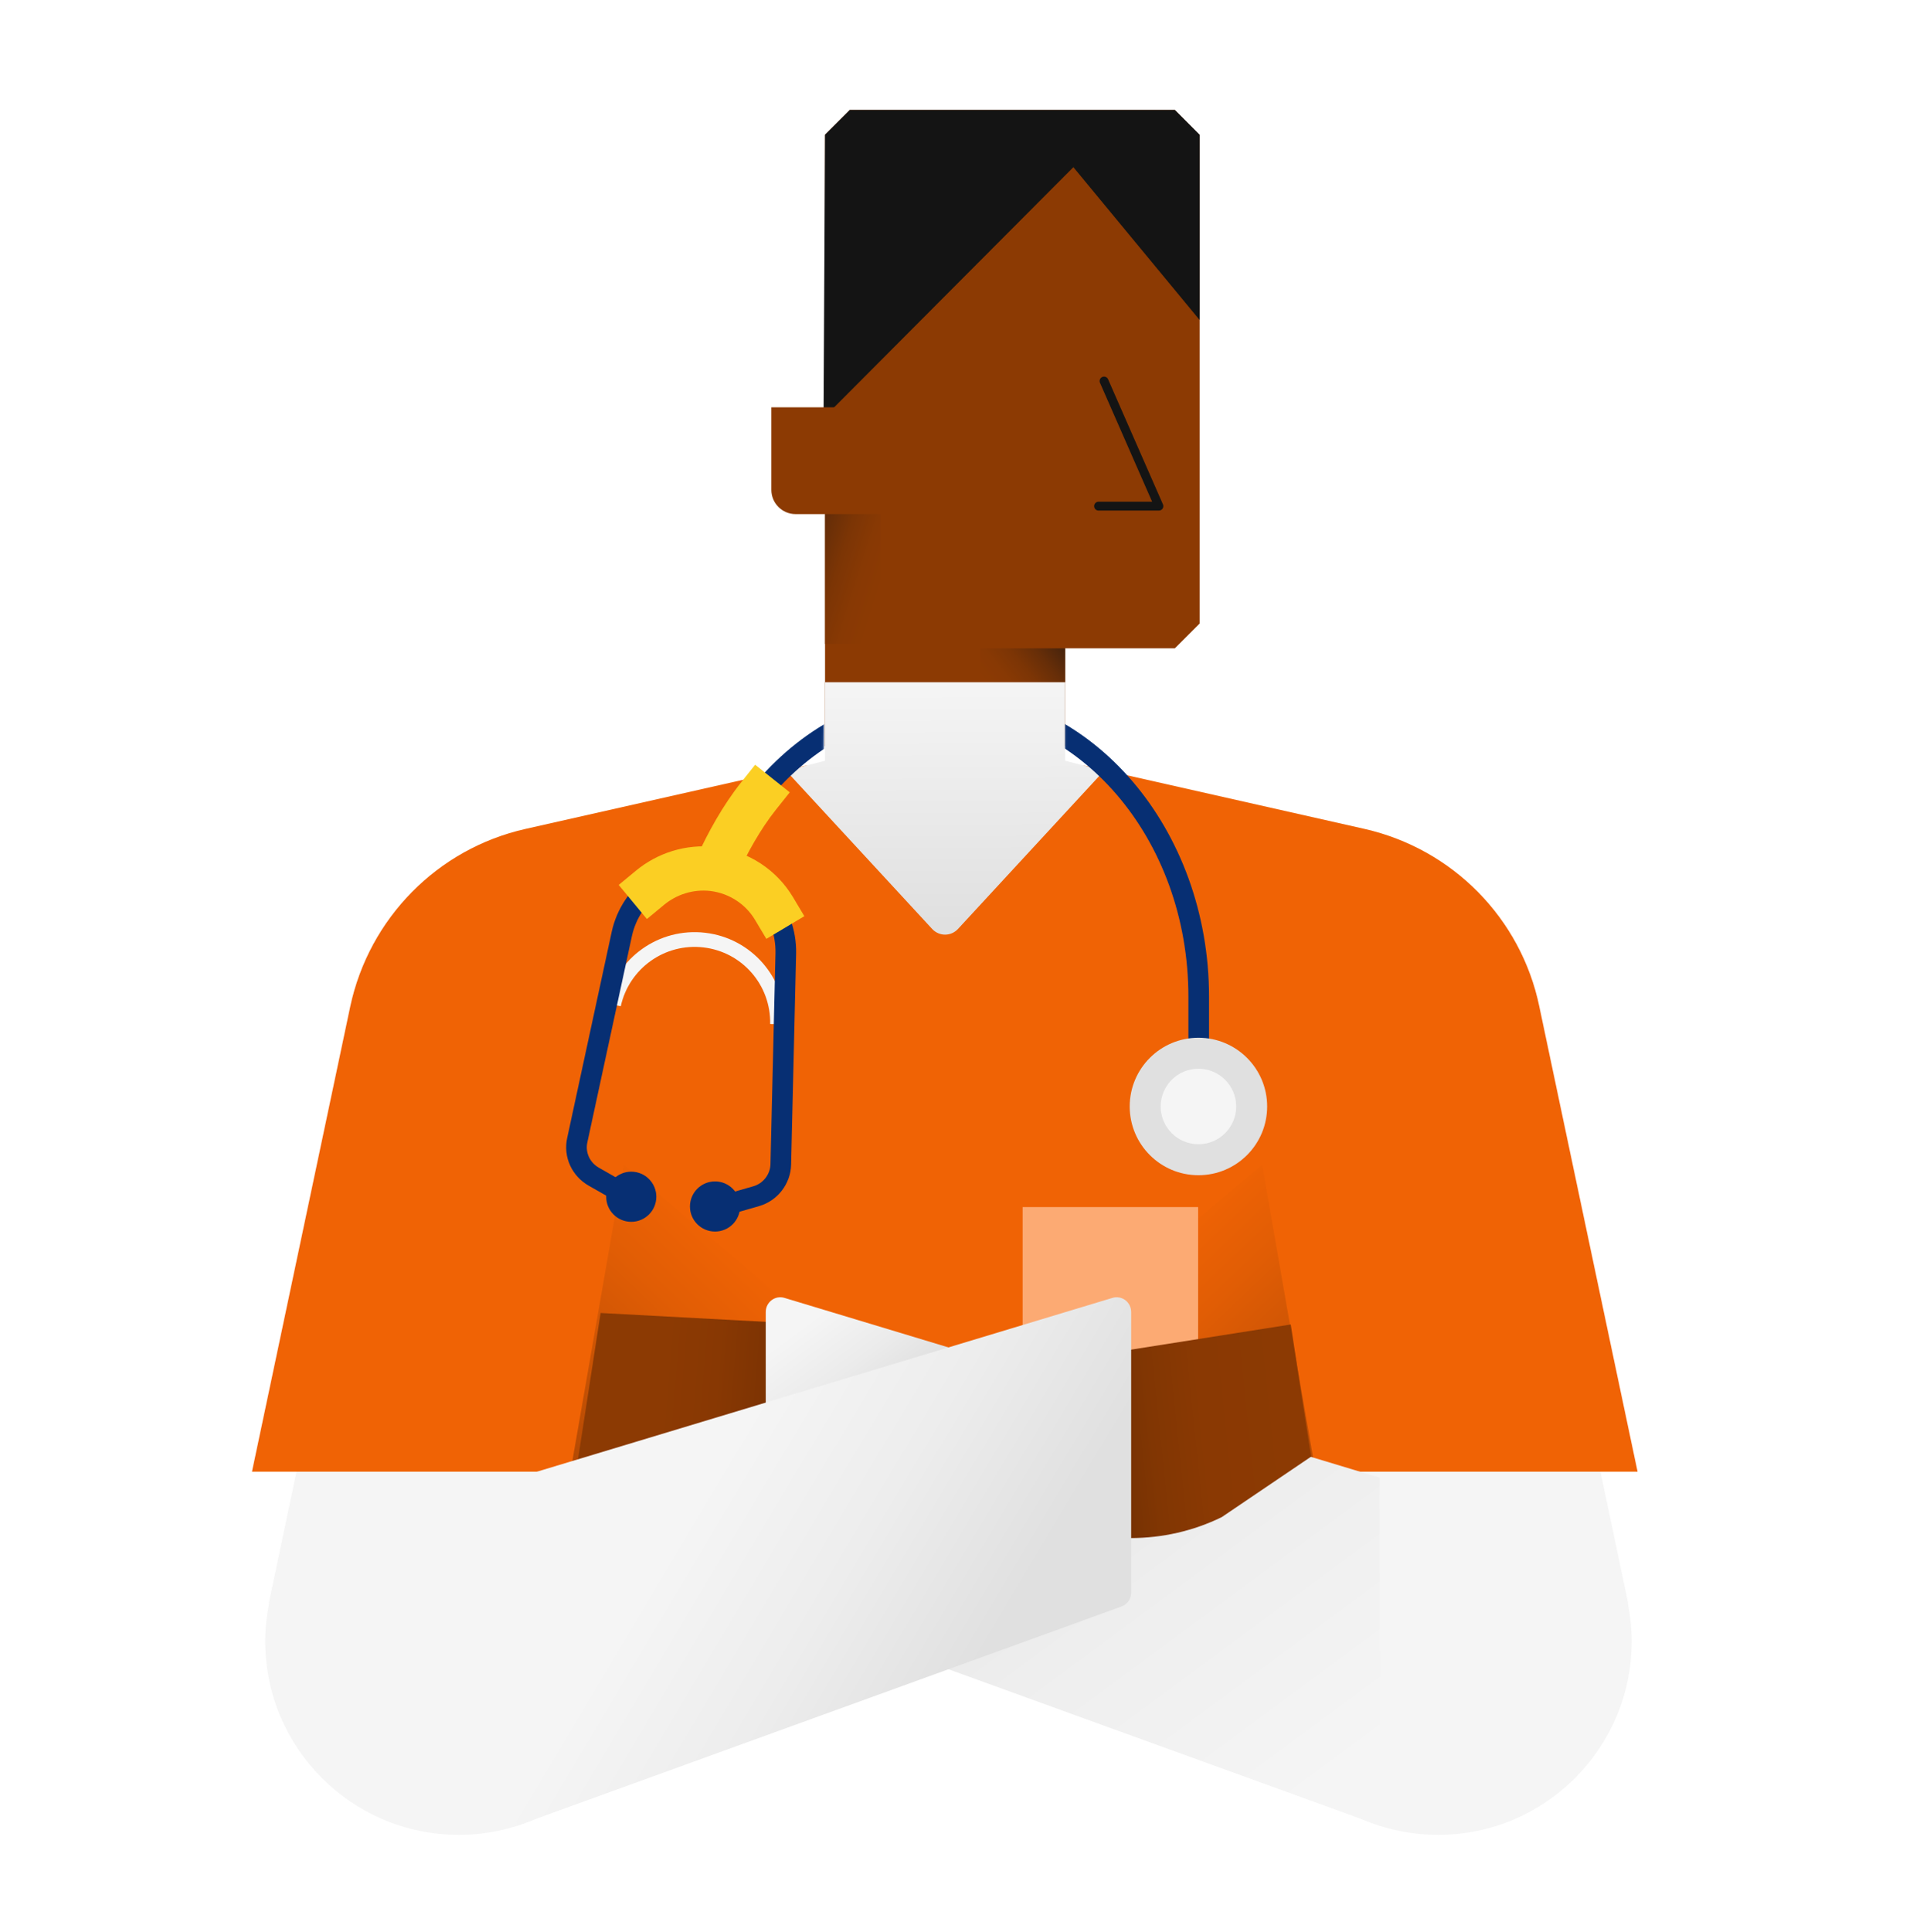 <svg xmlns="http://www.w3.org/2000/svg" width="1080" height="1081" fill="none"><path fill="#F5F5F5" d="m773.279 814.599-10.068-51.658h119.655l28.223 134.014h-.166c1.321 6.932 2.146 14.029 2.146 21.291 0 59.745-48.522 108.264-108.267 108.264-59.746 0-108.268-48.519-108.268-108.264 0-48.853 32.348-90.113 76.745-103.647M288.218 814.599l10.068-51.658H178.63l-28.222 134.014h.165c-1.32 6.932-2.145 14.029-2.145 21.291 0 59.745 48.522 108.264 108.267 108.264s108.268-48.519 108.268-108.264c-.165-48.853-32.349-90.113-76.745-103.647"/><path fill="#F06305" d="m763.538 463.721-156.46-35.319H450.619l-156.46 35.319c-49.348 11.058-87.637 50.008-98.2 99.521L141 823.347h775.367l-54.959-260.105c-10.233-49.513-48.523-88.298-97.87-99.521"/><path fill="url(#a)" d="m349.118 651.539-36.474 209.768h286.512z"/><path fill="url(#b)" d="m706.268 651.539 36.474 209.768H456.229z"/><path fill="#FCAA73" d="M580.508 781.259h81.696c4.621 0 8.252-3.631 8.252-8.253v-97.704h-98.2v97.704c0 4.622 3.796 8.253 8.252 8.253"/><path fill="#8C3A03" d="M657.418 61.514H475.542l-13.864 13.863V417.51h134.344v-54.794h61.396l13.863-13.864V75.542z"/><path fill="#141414" d="m475.542 61.514-13.864 13.863-.825 156.79.99.66L600.644 93.532l70.638 85.491V75.377l-13.864-13.863z"/><path fill="#8C3A03" d="M445.175 287.622H483.3v-59.745h-51.658v46.212c0 7.427 6.107 13.533 13.533 13.533"/><path fill="url(#c)" d="M492.871 287.621h-31.193v72.619h31.193z"/><path fill="url(#d)" d="M548.654 381.695h47.367v-18.98h-47.367z"/><path fill="url(#e)" d="M596.024 425.596v-43.901H461.68v43.901l-21.786 5.612 81.696 88.462c3.961 4.291 10.563 4.291 14.524 0l81.695-88.462z"/><path fill="#141414" fill-rule="evenodd" d="M616.812 210.918a2.476 2.476 0 0 1 3.262 1.273l30.698 69.977a2.48 2.48 0 0 1-2.268 3.471h-33.833a2.477 2.477 0 0 1 0-4.952h30.044L615.54 214.18a2.475 2.475 0 0 1 1.272-3.262" clip-rule="evenodd"/><path fill="url(#f)" d="m446.989 740.497-110.908-5.941-12.873 83.346 34.328 18.485c16.67 6.106 34.329 8.252 51.988 6.436l51.494-5.281z"/><path fill="url(#g)" d="M772.12 1021.39 433.949 898.767c-3.301-1.155-5.447-4.291-5.447-7.757V734.056c0-5.612 5.282-9.573 10.563-7.922l332.889 100.51"/><path fill="url(#h)" d="m584.963 762.61 137.315-21.621 11.388 73.939-50.008 33.834c-15.844 7.757-33.338 11.717-50.998 11.717h-51.823z"/><path fill="url(#i)" d="m289.374 1021.39 338.171-122.623c3.301-1.155 5.446-4.291 5.446-7.757V734.056c0-5.612-5.281-9.573-10.563-7.922l-332.889 100.51"/><mask id="j" width="407" height="237" x="325" y="355" maskUnits="userSpaceOnUse" style="mask-type:luminance"><path fill="#fff" d="M460.356 487.484H325.187l1.486-127.743h134.674zM731.19 355.12H596.021v236.34H731.19z"/></mask><g mask="url(#j)"><path fill="#072F73" fill-rule="evenodd" d="M528.683 398.031c-74.578 0-136.324 70.5-136.324 159.596h-11.553c0-93.771 65.336-171.148 147.877-171.148 82.545 0 147.878 77.546 147.878 171.148v42.746h-11.553v-42.746c0-88.935-61.749-159.596-136.325-159.596" clip-rule="evenodd"/></g><path fill="#E0E0E0" d="M670.623 657.48c21.238 0 38.454-17.217 38.454-38.455s-17.216-38.455-38.454-38.455-38.455 17.217-38.455 38.455 17.217 38.455 38.455 38.455"/><path fill="#F5F5F5" d="M670.623 640.15c11.667 0 21.125-9.458 21.125-21.125s-9.458-21.126-21.125-21.126-21.126 9.459-21.126 21.126 9.458 21.125 21.126 21.125"/><path fill="#F5F5F5" fill-rule="evenodd" d="M339.312 561.199c5.571-25.34 29.472-42.41 55.347-39.356 25.877 3.055 45.11 25.167 44.571 51.22l-8.25-.17c.451-21.81-15.634-40.298-37.289-42.854-21.657-2.557-41.658 11.73-46.319 32.932z" clip-rule="evenodd"/><path fill="#072F73" fill-rule="evenodd" d="M342.32 521.234c5.754-26.167 30.434-43.794 57.152-40.64 26.722 3.155 46.585 25.991 46.029 52.893l-.001.018-2.805 117.983v.011c-.221 10.796-7.538 20.234-17.856 23.243l-.022.007-27.562 7.922-3.191-11.104 27.54-7.915.009-.003c5.517-1.613 9.417-6.691 9.531-12.392l.001-.022 2.805-117.987v-.006c.431-20.958-15.024-38.718-35.832-41.175-20.811-2.456-40.029 11.27-44.512 31.638l-.002.01-24.922 115.367-.005.022c-1.239 5.519 1.327 11.262 6.46 14.178l24.926 14.196-5.717 10.039-24.917-14.19c-9.384-5.332-14.409-16.081-12.03-26.729l.006-.024z" clip-rule="evenodd"/><path fill="#072F73" d="M353.245 683.556c7.748 0 14.029-6.281 14.029-14.028s-6.281-14.029-14.029-14.029-14.028 6.281-14.028 14.029c0 7.747 6.28 14.028 14.028 14.028M400.118 689.003c7.748 0 14.028-6.28 14.028-14.028s-6.28-14.029-14.028-14.029-14.029 6.281-14.029 14.029 6.281 14.028 14.029 14.028"/><path fill="#FBCF23" fill-rule="evenodd" d="m441.941 443.273-7.716 9.678c-8.882 11.141-16.315 24.846-21.192 35.543l-5.134 11.263-22.526-10.269 5.134-11.263c5.356-11.749 13.768-27.421 24.361-40.707l7.716-9.678z" clip-rule="evenodd"/><path fill="#FBCF23" fill-rule="evenodd" d="M355.754 487.192c12.048-9.971 27.909-15.205 44.595-13.327l.067.007.067.008c18.531 2.291 34.245 12.939 43.273 28.054l6.346 10.627-21.254 12.694-6.347-10.627c-5.155-8.633-14.171-14.812-24.987-16.17-9.697-1.072-18.895 1.946-25.976 7.806l-9.536 7.892-15.784-19.072z" clip-rule="evenodd"/><defs><linearGradient id="a" x1="502.767" x2="305.207" y1="726.405" y2="933.979" gradientUnits="userSpaceOnUse"><stop offset=".145" stop-color="#F06305"/><stop offset=".311" stop-color="#E15D05"/><stop offset=".631" stop-color="#B94C04"/><stop offset=".942" stop-color="#8C3A03"/></linearGradient><linearGradient id="b" x1="552.619" x2="750.179" y1="726.405" y2="933.979" gradientUnits="userSpaceOnUse"><stop offset=".145" stop-color="#F06305"/><stop offset=".311" stop-color="#E15D05"/><stop offset=".631" stop-color="#B94C04"/><stop offset=".942" stop-color="#8C3A03"/></linearGradient><linearGradient id="c" x1="506.065" x2="423.898" y1="333.043" y2="307.1" gradientUnits="userSpaceOnUse"><stop offset=".158" stop-color="#8C3A03"/><stop offset=".31" stop-color="#883904"/><stop offset=".464" stop-color="#7C3505"/><stop offset=".62" stop-color="#672E08"/><stop offset=".776" stop-color="#4B250C"/><stop offset=".931" stop-color="#271A11"/><stop offset="1" stop-color="#141414"/></linearGradient><linearGradient id="d" x1="545.981" x2="602.448" y1="393.503" y2="347.89" gradientUnits="userSpaceOnUse"><stop offset=".158" stop-color="#8C3A03"/><stop offset=".31" stop-color="#883904"/><stop offset=".464" stop-color="#7C3505"/><stop offset=".62" stop-color="#672E08"/><stop offset=".776" stop-color="#4B250C"/><stop offset=".931" stop-color="#271A11"/><stop offset="1" stop-color="#141414"/></linearGradient><linearGradient id="e" x1="529.333" x2="528.5" y1="535.53" y2="380.61" gradientUnits="userSpaceOnUse"><stop offset=".124" stop-color="#E0E0E0"/><stop offset="1" stop-color="#F5F5F5"/></linearGradient><linearGradient id="f" x1="323.654" x2="550.512" y1="783.831" y2="802.781" gradientUnits="userSpaceOnUse"><stop offset=".201" stop-color="#8C3A03"/><stop offset=".335" stop-color="#883803"/><stop offset=".47" stop-color="#7C3303"/><stop offset=".606" stop-color="#672B02"/><stop offset=".743" stop-color="#4B1F02"/><stop offset=".879" stop-color="#271001"/><stop offset="1"/></linearGradient><linearGradient id="g" x1="490.22" x2="719.309" y1="711.218" y2="1021.29" gradientUnits="userSpaceOnUse"><stop stop-color="#F5F5F5"/><stop offset=".089" stop-color="#EBEBEB"/><stop offset=".155" stop-color="#E0E0E0"/><stop offset=".602" stop-color="#EEE"/><stop offset=".991" stop-color="#F5F5F5"/></linearGradient><linearGradient id="h" x1="768.003" x2="547.533" y1="791.685" y2="814.545" gradientUnits="userSpaceOnUse"><stop offset=".201" stop-color="#8C3A03"/><stop offset=".429" stop-color="#8A3903"/><stop offset=".56" stop-color="#813603"/><stop offset=".667" stop-color="#733002"/><stop offset=".761" stop-color="#5F2802"/><stop offset=".847" stop-color="#461D01"/><stop offset=".924" stop-color="#261001"/><stop offset=".997" stop-color="#010100"/><stop offset="1"/></linearGradient><linearGradient id="i" x1="352.706" x2="594.352" y1="810.876" y2="954.926" gradientUnits="userSpaceOnUse"><stop offset=".165" stop-color="#F5F5F5"/><stop offset=".489" stop-color="#EDEDED"/><stop offset=".813" stop-color="#E0E0E0"/></linearGradient></defs></svg>